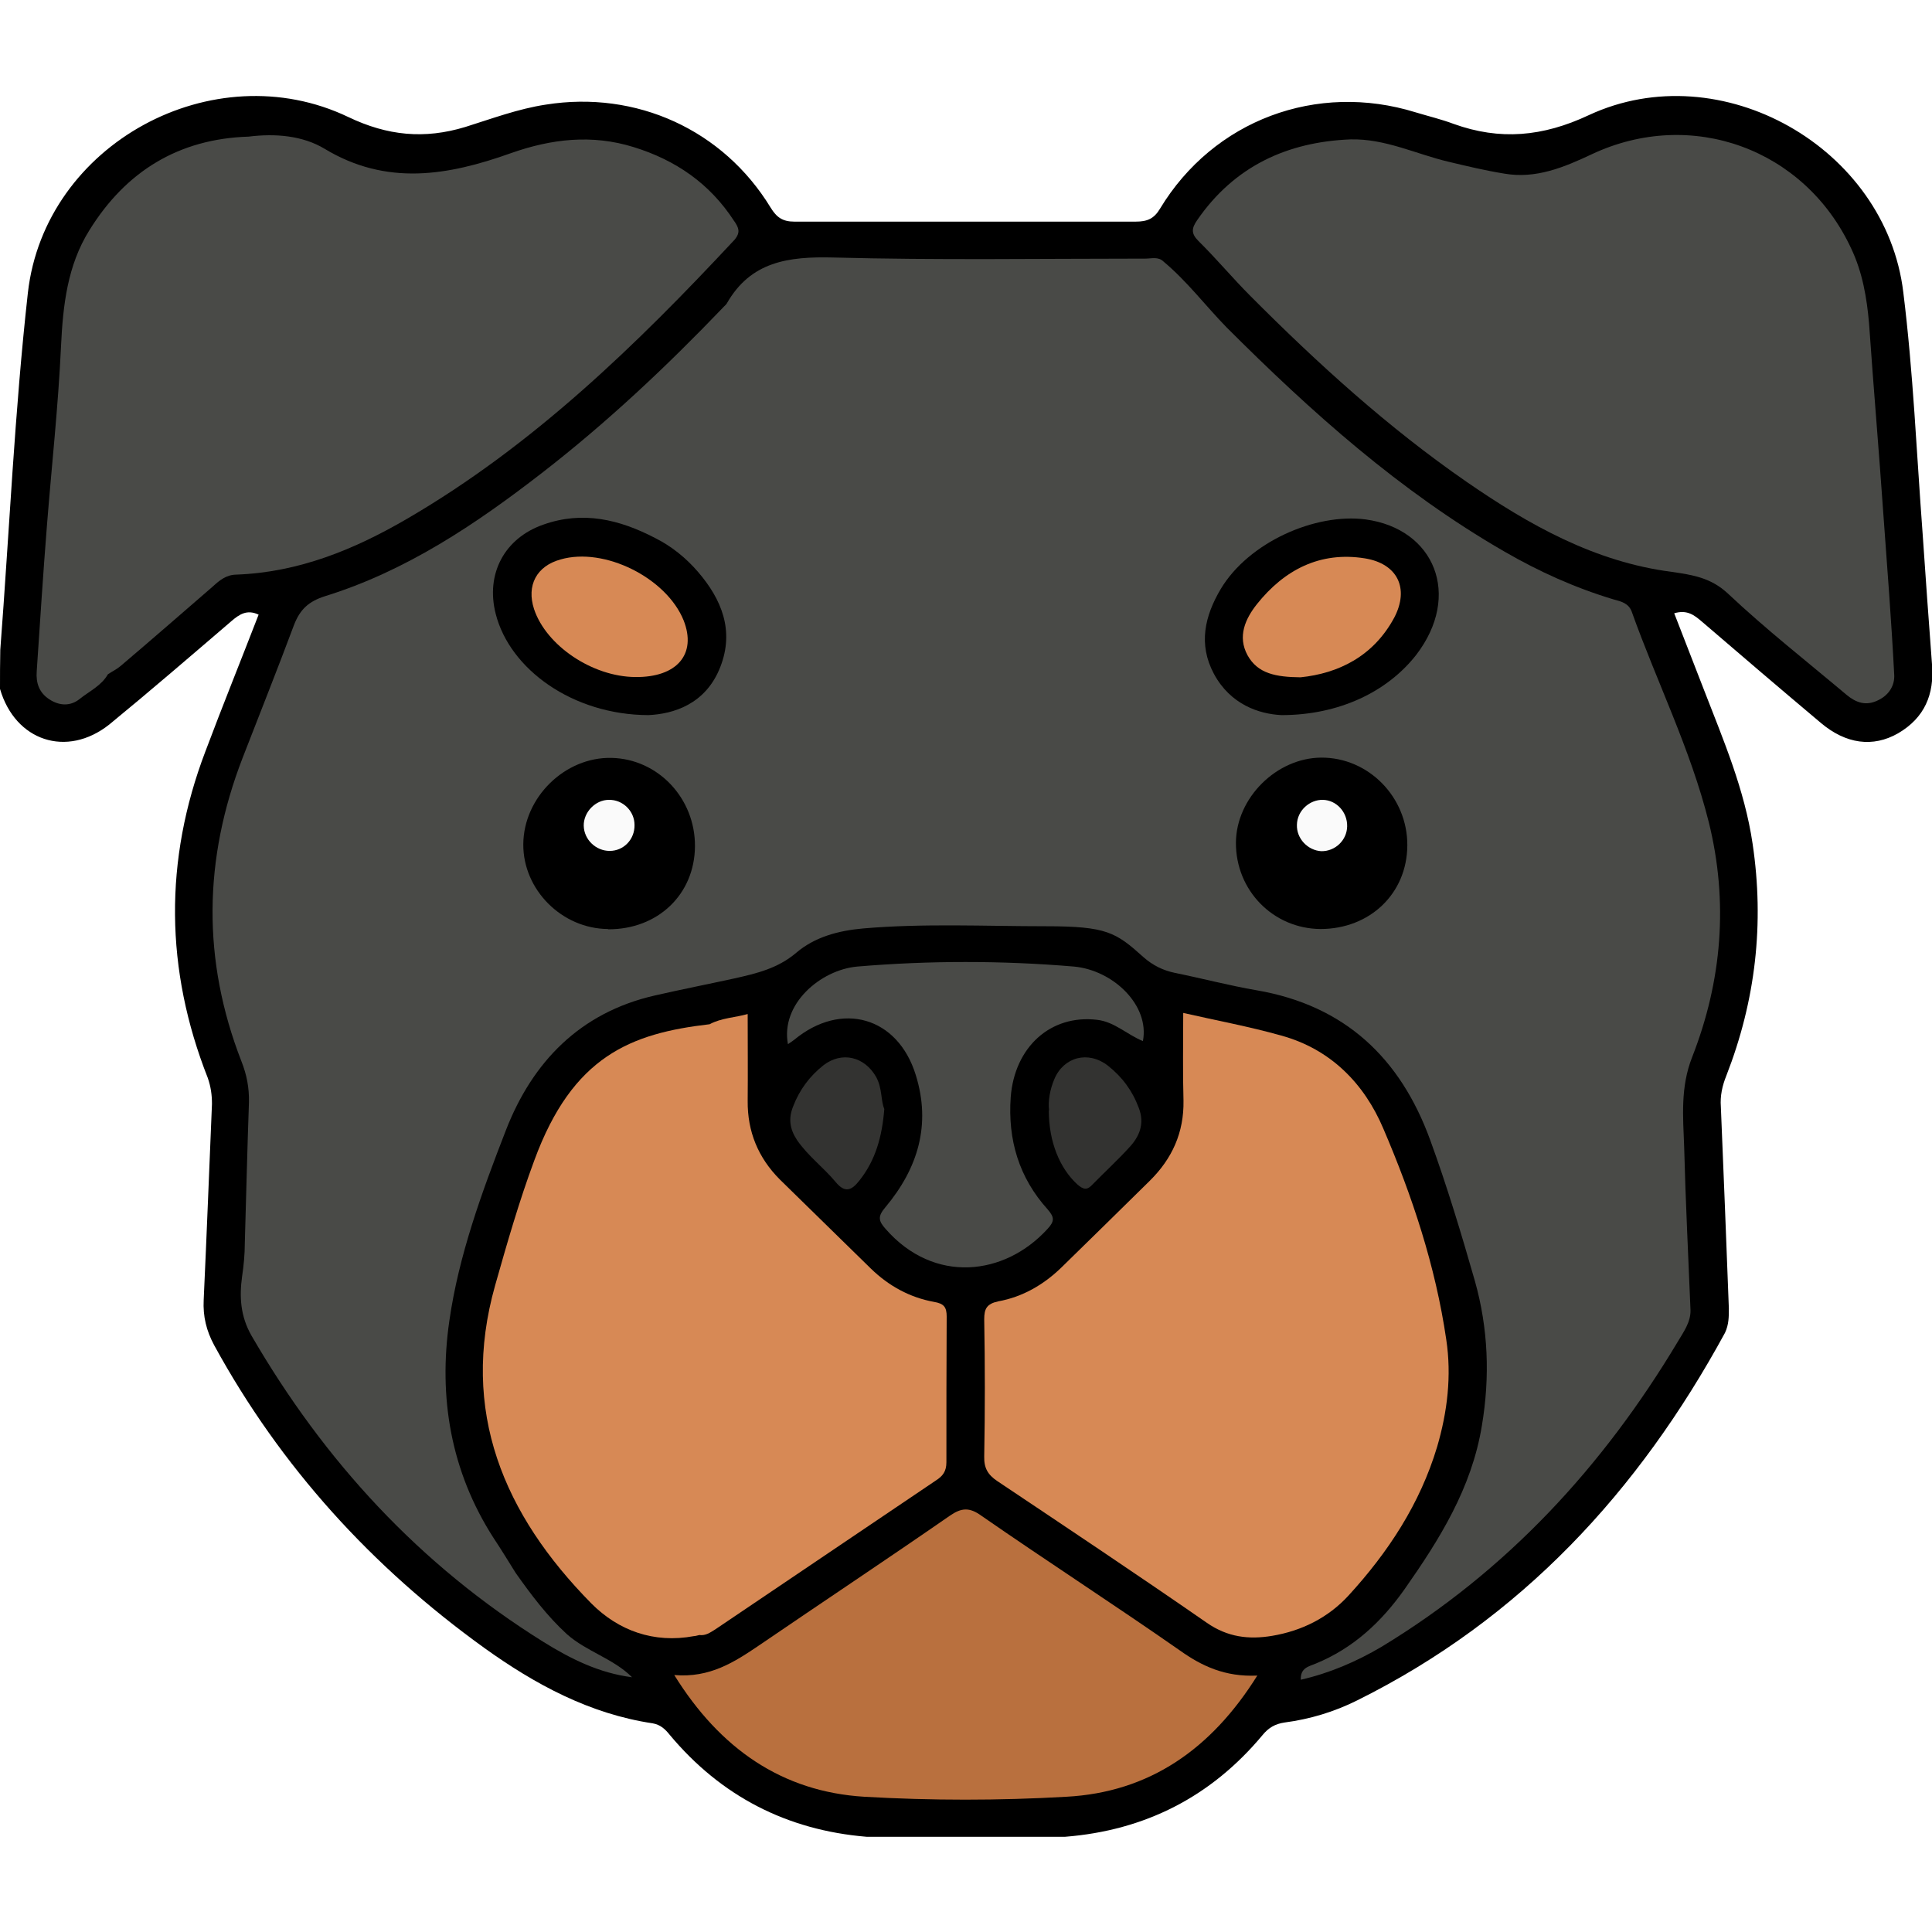 <?xml version="1.0" encoding="UTF-8"?>
<svg xmlns="http://www.w3.org/2000/svg" version="1.1" viewBox="0 0 700 700">
  <defs>
    <style>
      .cls-1 {
        fill: #b9703e;
      }

      .cls-2 {
        fill: #d78955;
      }

      .cls-3 {
        fill: #494a47;
      }

      .cls-4 {
        fill: #fafafa;
      }

      .cls-5 {
        fill: #333331;
      }
    </style>
  </defs>
  <!-- Generator: Adobe Illustrator 28.6.0, SVG Export Plug-In . SVG Version: 1.2.0 Build 709)  -->
  <g>
    <g id="Layer_1">
      <g id="Layer_1-2" data-name="Layer_1">
        <g id="Layer_2">
          <g id="gH9HqS.tif">
            <g>
              <path d="M0,249.6c0-4.7,0-9.4.1-14.1,3.3-43.1,5.2-86.4,10-129.4,6.1-54,67.2-87.1,116.1-63.7,14.2,6.8,27.6,8.1,42.4,3.6,9.6-3,19.2-6.6,29.2-8.1,32.7-5.2,64.2,9.1,81.4,37.3,2.2,3.6,4.4,5.1,8.6,5.1,41.2,0,82.4,0,123.7,0,4.1,0,6.6-1,8.8-4.7,19.4-32.1,56.8-46,92.6-34.9,4.6,1.4,9.3,2.5,13.8,4.2,16.7,6,32.2,4.7,49-3.2,47.8-22.2,107.6,11.7,113.9,64.2,3.6,28.9,4.8,58.2,7,87.4,1.1,15.9,2.2,31.7,3.4,47.4.9,10.9-2.7,19.4-12.3,25-9.1,5.2-18.9,3.9-28-3.8-14.5-12.2-28.8-24.4-43.1-36.7-2.7-2.3-5.3-4.4-10-3,3.6,9.3,7.2,18.5,10.8,27.8,7,18.1,14.7,36,17.6,55.7,4.3,28.9,1.1,56.8-9.5,84-1.5,3.7-2.3,7.4-2,11.3,1,24.4,2,48.7,2.9,73.1,0,3,0,5.8-1.4,8.8-31.3,57.5-73.9,103.7-133.3,133.2-8.2,4.1-17.1,6.8-26.3,8-3.4.5-5.8,1.9-8,4.6-18.6,22.3-42.5,34.5-71.5,36.8h-71.9c-28.9-2.4-52.8-14.7-71.4-37-1.6-2-3.3-3.6-6.1-4.1-22.8-3.4-42.6-14.1-61-27.3-40.7-29.3-73.8-65.6-97.9-109.7-2.8-5.2-4.1-10.4-3.8-16.4,1.1-23.7,2-47.3,3-71,0-3.3-.4-6.2-1.5-9.4-15.5-39.3-15.9-78.9-.9-118.3,6.2-16.5,12.8-32.8,19.3-49.6-4.2-2-7-.1-9.8,2.3-14.7,12.6-29.3,25.2-44.3,37.5-15.4,12.2-34.1,6-39.6-12.9Z"/>
              <path class="cls-3" d="M489.3,50.5c12.6-.3,23.7,5.3,35.5,8.1,6.7,1.6,13.4,3.2,20.2,4.3,11.5,2,21.7-2.3,31.7-7,36.1-17,77.2-2,94,34.1,4.1,8.6,5.7,17.9,6.5,27.3,1.6,23.1,3.6,46.2,5.2,69.3,1.4,19.3,2.9,38.4,3.9,57.7.3,3.9-1.8,7.5-5.8,9.4-4.4,2.2-8,.9-11.4-1.9-14.5-12.2-29.3-23.8-43-36.7-6.2-5.8-12.8-6.8-20.4-7.9-27.9-3.6-51.7-17-74.3-32.6-28.5-19.7-54-42.9-78.3-67.3-6.5-6.5-12.4-13.6-18.9-20-2.8-2.8-2.4-4.7-.4-7.6,13.4-19.4,32.5-28.3,55.6-29.2h-.1Z"/>
              <path class="cls-2" d="M428.7,367c11.8,2.7,23.8,4.9,35.5,8.2,17.9,4.9,30.1,17.4,37,33.7,10.5,24.5,18.9,49.8,22.8,76.4,2,13.2.4,26.3-3.3,38.9-6.2,20.7-17.8,38.3-32.2,54-7.4,8-16.9,12.7-27.6,14.5-8.4,1.4-16.1.5-23.6-4.7-25.1-17.4-50.6-34.4-76-51.4-3.4-2.3-4.8-4.7-4.7-8.9.3-16.6.3-33.1,0-49.7,0-3.8.9-5.6,5.1-6.5,8.8-1.6,16.4-6,22.8-12.2,10.7-10.4,21.3-20.9,32.1-31.5,8.1-8,12.4-17.5,12.2-29-.3-10.4-.1-20.7-.1-32v.2Z"/>
              <path class="cls-1" d="M455.6,607c-16.7,26.8-39.2,42.4-69.3,44-24.4,1.4-48.8,1.4-73.1,0-29.9-1.8-52.4-17.5-68.9-44.1,12.9,1.1,21.8-4.7,30.8-10.8,23-15.7,46.2-31.1,69-46.9,4.2-2.9,7.1-3.2,11.5,0,23.8,16.5,48.1,32.2,71.9,48.8,8,5.7,16.4,9.6,27.9,9.1h.2Z"/>
              <path class="cls-3" d="M619.1,297.8c-6.6-26.4-18.8-50.7-27.9-76.2-1.1-3-3.8-3.7-6.5-4.4-14-4.2-27.1-10.1-39.7-17.4-37.8-21.8-69.9-50.5-100.6-81.2-7.7-7.9-14.3-16.7-22.8-23.8-1.9-1.9-4.3-1.1-6.6-1.1-37.8,0-75.5.6-113.1-.4-16.2-.4-29.9,1.4-38.6,16.7-.4.6-1,1-1.4,1.5-20.5,21.4-42.1,41.7-65.6,59.9-24,18.6-49.2,35.5-78.5,44.6-6,1.9-9.1,4.8-11.3,10.5-6,16.1-12.4,32.1-18.6,48.1-14.2,36.7-14.7,73.3-.4,110,1.9,4.8,2.8,9.5,2.7,14.7-.6,17-1,34-1.5,51,0,4.2-.4,8.2-1,12.3-1,7.2-.6,14.3,3.4,21.3,26.4,45.5,61,83.1,105.8,111,9.8,6.1,20.2,11.3,32.1,12.8-6.8-6.8-16.5-9.3-23.6-15.6-7.2-6.6-12.9-14.2-18.5-22.1-2.7-4.3-5.3-8.6-8.1-12.8-15.5-24.1-20-51-16-78.6,3.4-23.8,11.8-46.7,20.5-69.1,9.6-24.7,26.8-42.6,53.9-48.8,9.6-2.2,19.3-4.1,28.9-6.2,8-1.8,15.7-3.6,22.4-9.3,6.7-5.7,15.2-8,24.2-8.8,22.1-1.9,44.1-.8,66.2-.8s25.4,2.2,35.4,11.2c3.4,3,7.1,4.8,11.4,5.7,9.9,2,19.7,4.6,29.6,6.3,32,5.5,52.1,24.6,62.9,54.3,6.1,16.7,11.3,34,16.2,51.1,4.8,17.1,5.5,34.6,2.5,52.4-3.7,22.6-15.3,41.1-28,59.2-8.4,11.9-18.6,21.4-32.3,27-2.4,1-5.5,1.5-5.3,5.8,10.5-2.4,20.2-6.6,29.2-11.9,45.4-27.5,80.3-65.3,107.4-110.6,2-3.4,4.7-7,4.6-11.4-.8-19.8-1.8-39.4-2.3-59.2-.4-10.9-1.4-21.6,2.9-32.5,10.8-27.6,13.2-56.2,6-85.2h0Z"/>
              <path class="cls-3" d="M285.5,378.4c-2.8-14.6,11.8-27,25.1-28.2,26.1-2.2,52.4-2.2,78.5,0,14.2,1.3,27.5,14,25,27-5.7-2.3-10.3-7-16.6-7.7-16.9-2-29.9,9.9-31.3,28-1.1,15.5,3,29.2,13.4,40.7,2.5,2.9,2.5,4.3-.1,7.1-15.5,17-41.1,20-58.6,0-2.7-3-2.9-4.6-.1-7.9,11.8-14.1,16.6-29.9,11-47.9-6.5-21.1-26.9-26.9-44-12.8-.6.5-1.4,1-2.3,1.6h0Z"/>
              <path class="cls-2" d="M343,477c0-3.4-1-4.7-4.6-5.3-8.8-1.6-16.4-5.8-22.8-12-11-10.8-22.1-21.6-33-32.3-7.9-7.9-11.8-17.4-11.7-28.5.1-10.4,0-20.8,0-31.5-4.6,1.3-9.5,1.4-13.8,3.7-28.5,3.3-49.6,11.5-63.5,49.3-5.5,14.8-9.9,30.1-14.2,45.3-12.9,45.7,3.2,83.1,34.8,115.2,9.8,9.9,22.7,14.6,37.2,11.9.6,0,1.4-.3,2-.4,2.3.3,3.9-.9,5.7-2,26.6-18,53.4-36,80-54,2.5-1.6,3.8-3.3,3.8-6.6,0-17.6,0-35.1.1-52.6v-.2Z"/>
              <path class="cls-3" d="M266,80.1c-8.8-13.6-21.2-22.1-36.4-26.8-15.1-4.7-29.8-3-44.5,2.2-22.7,8.1-45,12-67.5-1.6-8-4.8-17.9-5.6-27.5-4.4-25.4.8-44.5,12.6-57.7,33.9-8,12.8-9.6,27.3-10.3,42.2-1,21.7-3.4,43.3-5.1,64.9-1.4,17.5-2.5,35.1-3.7,52.8-.3,4.2.9,7.7,4.6,10.1,3.7,2.4,7.6,2.5,10.9-.1,3.6-2.9,7.9-4.8,10.3-9h0c1.5-1,3.2-1.8,4.6-3,11.2-9.5,22.3-19.2,33.4-28.8,2.4-2.2,4.8-4.2,8.4-4.3,22.7-.8,42.9-9.1,62.1-20.3,45.5-26.5,82.9-62.8,118.6-101.1,2.2-2.7,1.4-4.3-.1-6.6h-.1Z"/>
              <path class="cls-5" d="M320.4,401.8c-.8,10.1-3.2,18.6-9,25.9-2.8,3.6-5.2,4.7-8.6.6-4.4-5.3-10-9.4-14-15.2-2.7-4.1-3.2-7.9-1.4-12.3,2.3-6,6-10.9,10.9-14.8,6.7-5.2,15-3.2,19.2,4.3,2.2,4.1,1.6,8.5,2.9,11.5Z"/>
              <path class="cls-5" d="M380.1,402.3c-.4-3.4.3-7.5,1.9-11.3,3.4-8.1,12.3-10.4,19.4-4.9,5.2,4.1,8.9,9.1,11.2,15.3,2.2,5.7.3,10.4-3.6,14.5-4.2,4.6-8.8,8.8-13.1,13.2-2,2.2-3.3,2-5.6,0-6.3-5.8-10.3-15.3-10.3-26.8h.1Z"/>
              <path d="M234.9,259.1c-27.4-.1-50.2-16.6-55.3-36.7-3.7-14.5,3.2-27.4,17.2-32.3,14.3-5.1,27.6-1.9,40.5,4.8,6,3,11.2,7.2,15.6,12.3,8.6,10,13.2,21.3,8.1,34.4-5.3,13.7-17.2,17.1-26.1,17.5Z"/>
              <path d="M464.3,259.1c-8.1-.4-18.5-3.8-24.5-15-5.7-10.7-3.3-20.9,2.5-30.7,10.1-16.9,34.2-27.6,52.5-25.2,25,3.4,34.9,27.5,18.3,49.1-10.5,13.4-28,21.8-48.8,21.8Z"/>
              <path d="M478.5,336.6c-17.2-.1-30.8-14-30.7-31.3.1-16.2,14.7-30.7,30.9-30.8,17.1-.1,31.3,14.3,31.2,31.8-.1,17.5-13.6,30.3-31.5,30.3h.1Z"/>
              <path d="M220.3,336.6c-16.7-.1-30.8-14.2-30.7-30.7.1-17,15.1-31.7,32-31.3,16.9.4,30.3,14.7,30.2,32-.1,17.4-13.4,30.2-31.5,30.1h0Z"/>
              <path class="cls-2" d="M230.2,245.3c-15.6-.1-32.3-11.4-36.7-24.6-2.8-8.6.9-15.6,9.6-18,15.9-4.6,38.4,6.7,44.6,22.1,4.8,12.2-2.4,20.7-17.6,20.5h0Z"/>
              <path class="cls-2" d="M471.2,245.4c-8.9-.1-15.5-1.3-19.2-8-3.7-6.8-.8-13.2,3.4-18.5,9.9-12.4,22.8-19.2,39.1-16.6,11.8,1.9,16.2,10.8,10.7,21.4-7.6,14.2-20.4,20.3-34,21.7h0Z"/>
              <path class="cls-4" d="M488.1,299.4c-.1,5.1-4.4,9.1-9.4,9-4.9-.3-9-4.6-8.8-9.6.1-5.1,4.6-9.1,9.4-9,4.9.1,8.9,4.4,8.8,9.6Z"/>
              <path class="cls-4" d="M229.9,298.9c.1,5.2-3.9,9.4-9,9.4s-9.3-4.2-9.4-9.1c-.1-4.9,4.2-9.4,9.1-9.4,5.1-.1,9.3,4.1,9.3,9.1h0Z"/>
            </g>
          </g>
        </g>
      </g>
    </g>
  </g>
</svg>